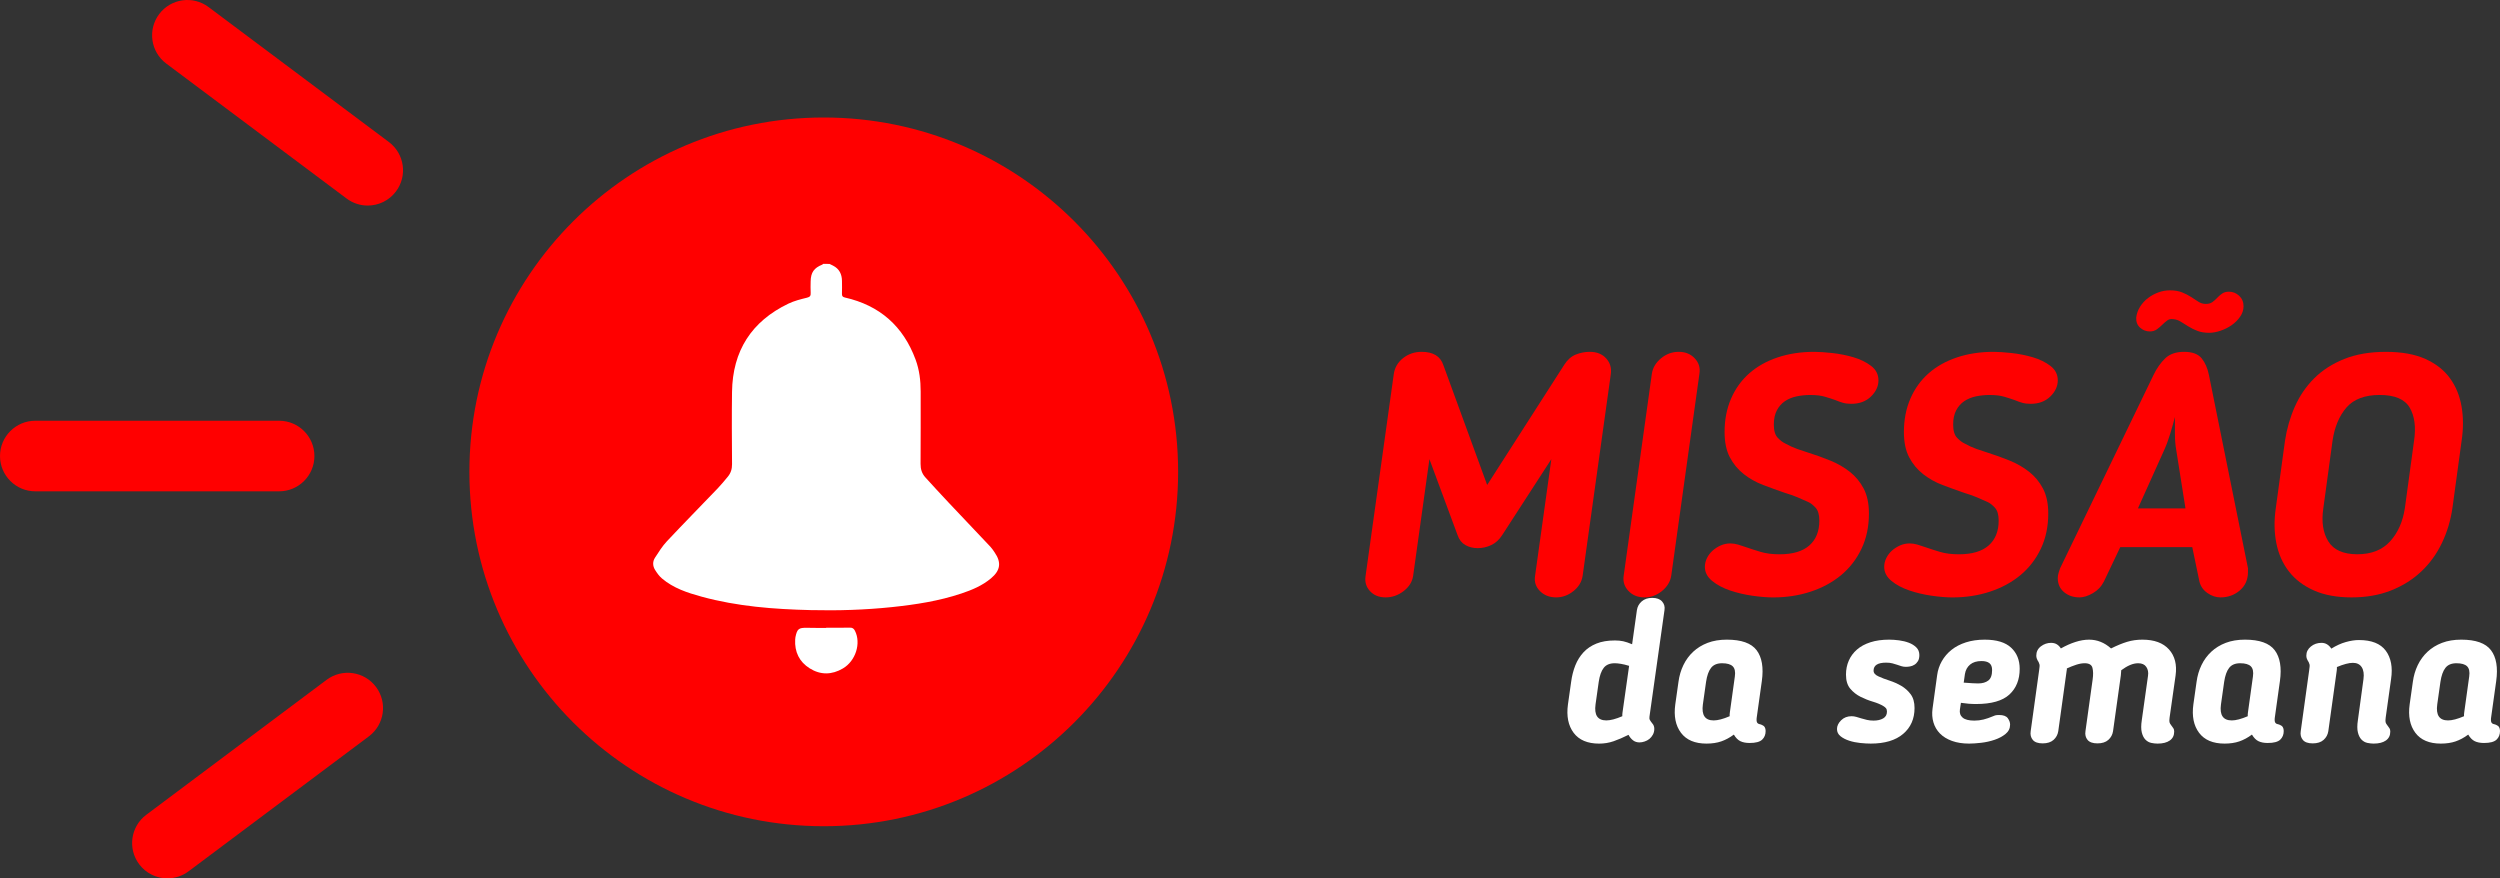 <?xml version="1.0" encoding="utf-8"?>
<!-- Generator: Adobe Illustrator 16.0.0, SVG Export Plug-In . SVG Version: 6.00 Build 0)  -->
<!DOCTYPE svg PUBLIC "-//W3C//DTD SVG 1.1//EN" "http://www.w3.org/Graphics/SVG/1.1/DTD/svg11.dtd">
<svg version="1.1" id="Layer_1" xmlns="http://www.w3.org/2000/svg" xmlns:xlink="http://www.w3.org/1999/xlink" x="0px" y="0px"
	 width="389.616px" height="136.888px" viewBox="0 0 389.616 136.888" enable-background="new 0 0 389.616 136.888"
	 xml:space="preserve">
<rect x="0" y="0" width="389.616" height="136.888" fill="#333333" stroke="none"/>
<g>
	<g>
		<path fill="#FF0000" d="M246.644,89.767c-0.142,0.918-0.618,1.703-1.43,2.355c-0.813,0.652-1.712,0.979-2.699,0.979
			c-1.024,0-1.862-0.327-2.515-0.979c-0.653-0.652-0.909-1.438-0.768-2.355l2.541-18.209l-7.676,11.857
			c-0.459,0.706-1.023,1.217-1.693,1.535c-0.671,0.317-1.376,0.476-2.117,0.476c-0.707,0-1.342-0.158-1.906-0.476
			c-0.564-0.318-0.971-0.829-1.217-1.535l-4.394-11.857l-2.541,18.209c-0.142,0.918-0.635,1.703-1.482,2.355
			c-0.847,0.652-1.782,0.979-2.805,0.979c-1.024,0-1.836-0.327-2.436-0.979c-0.601-0.652-0.829-1.438-0.688-2.355l4.393-31.442
			c0.141-1.022,0.627-1.86,1.456-2.514s1.791-0.979,2.885-0.979c1.8,0,2.929,0.688,3.388,2.064l6.828,18.686l12.017-18.738
			c0.493-0.776,1.093-1.306,1.799-1.589c0.706-0.281,1.43-0.423,2.171-0.423c1.093,0,1.949,0.344,2.567,1.032
			c0.616,0.688,0.854,1.509,0.714,2.461L246.644,89.767z"/>
		<path fill="#FF0000" d="M257.441,58.219c0.141-0.917,0.617-1.711,1.43-2.382c0.812-0.67,1.729-1.006,2.752-1.006
			s1.853,0.336,2.488,1.006c0.635,0.671,0.882,1.465,0.741,2.382l-4.394,31.495c-0.142,0.918-0.618,1.712-1.43,2.382
			s-1.729,1.006-2.752,1.006c-1.024,0-1.853-0.336-2.488-1.006c-0.635-0.67-0.882-1.464-0.741-2.382L257.441,58.219z"/>
		<path fill="#FF0000" d="M283.537,81.139c0-0.917-0.194-1.588-0.582-2.012c-0.389-0.423-0.776-0.723-1.164-0.899
			c-0.529-0.247-1.095-0.494-1.694-0.741c-0.601-0.247-1.253-0.477-1.958-0.688c-1.13-0.388-2.25-0.794-3.361-1.217
			c-1.112-0.424-2.118-0.988-3.018-1.694c-0.899-0.705-1.623-1.579-2.17-2.62c-0.548-1.04-0.82-2.355-0.82-3.943
			c0-1.906,0.335-3.635,1.005-5.188s1.615-2.867,2.832-3.943c1.218-1.076,2.69-1.906,4.42-2.488
			c1.729-0.582,3.635-0.873,5.717-0.873c0.741,0,1.676,0.062,2.806,0.186c1.129,0.124,2.231,0.344,3.309,0.661
			c1.076,0.317,1.993,0.768,2.752,1.35c0.759,0.583,1.139,1.333,1.139,2.25c0,0.918-0.389,1.756-1.165,2.515s-1.8,1.138-3.07,1.138
			c-0.494,0-0.926-0.053-1.297-0.159c-0.37-0.105-0.768-0.246-1.19-0.423c-0.495-0.177-1.041-0.353-1.641-0.529
			c-0.601-0.177-1.359-0.265-2.276-0.265c-0.707,0-1.403,0.07-2.091,0.211c-0.688,0.142-1.297,0.39-1.826,0.741
			c-0.529,0.354-0.953,0.83-1.271,1.43c-0.317,0.601-0.477,1.342-0.477,2.223c0,0.953,0.203,1.642,0.608,2.064
			c0.405,0.424,0.803,0.724,1.191,0.9c0.635,0.353,1.252,0.635,1.853,0.847c0.6,0.212,1.182,0.406,1.747,0.582
			c1.129,0.354,2.258,0.76,3.388,1.218c1.129,0.459,2.144,1.041,3.043,1.747c0.9,0.706,1.623,1.579,2.171,2.62
			c0.547,1.041,0.82,2.338,0.82,3.891c0,2.047-0.389,3.882-1.165,5.505s-1.835,2.99-3.176,4.103
			c-1.341,1.111-2.92,1.967-4.737,2.566s-3.768,0.9-5.849,0.9c-0.953,0-2.038-0.089-3.256-0.265c-1.218-0.177-2.374-0.45-3.467-0.82
			c-1.095-0.371-2.021-0.864-2.779-1.482c-0.759-0.617-1.138-1.35-1.138-2.196c0-0.459,0.105-0.908,0.317-1.351
			c0.212-0.44,0.503-0.828,0.873-1.164c0.371-0.335,0.794-0.608,1.271-0.82s0.979-0.317,1.509-0.317
			c0.388,0,0.794,0.062,1.218,0.185c0.423,0.124,0.881,0.274,1.376,0.45c0.6,0.212,1.314,0.441,2.144,0.688s1.809,0.37,2.938,0.37
			c2.047,0,3.591-0.458,4.632-1.376S283.537,82.798,283.537,81.139z"/>
		<path fill="#FF0000" d="M311.484,81.139c0-0.917-0.194-1.588-0.582-2.012c-0.389-0.423-0.776-0.723-1.164-0.899
			c-0.529-0.247-1.095-0.494-1.694-0.741c-0.601-0.247-1.253-0.477-1.958-0.688c-1.13-0.388-2.25-0.794-3.361-1.217
			c-1.112-0.424-2.118-0.988-3.018-1.694c-0.899-0.705-1.623-1.579-2.17-2.62c-0.548-1.04-0.82-2.355-0.82-3.943
			c0-1.906,0.335-3.635,1.005-5.188s1.615-2.867,2.832-3.943c1.218-1.076,2.69-1.906,4.42-2.488
			c1.729-0.582,3.635-0.873,5.717-0.873c0.741,0,1.676,0.062,2.806,0.186c1.129,0.124,2.231,0.344,3.309,0.661
			c1.076,0.317,1.993,0.768,2.752,1.35c0.759,0.583,1.139,1.333,1.139,2.25c0,0.918-0.389,1.756-1.165,2.515s-1.8,1.138-3.07,1.138
			c-0.494,0-0.926-0.053-1.297-0.159c-0.37-0.105-0.768-0.246-1.19-0.423c-0.495-0.177-1.041-0.353-1.641-0.529
			c-0.601-0.177-1.359-0.265-2.276-0.265c-0.707,0-1.403,0.07-2.091,0.211c-0.688,0.142-1.297,0.39-1.826,0.741
			c-0.529,0.354-0.953,0.83-1.271,1.43c-0.317,0.601-0.477,1.342-0.477,2.223c0,0.953,0.203,1.642,0.608,2.064
			c0.405,0.424,0.803,0.724,1.191,0.9c0.635,0.353,1.252,0.635,1.853,0.847c0.6,0.212,1.182,0.406,1.747,0.582
			c1.129,0.354,2.258,0.76,3.388,1.218c1.129,0.459,2.144,1.041,3.043,1.747c0.9,0.706,1.623,1.579,2.171,2.62
			c0.547,1.041,0.82,2.338,0.82,3.891c0,2.047-0.389,3.882-1.165,5.505s-1.835,2.99-3.176,4.103
			c-1.341,1.111-2.92,1.967-4.737,2.566s-3.768,0.9-5.849,0.9c-0.953,0-2.038-0.089-3.256-0.265c-1.218-0.177-2.374-0.45-3.467-0.82
			c-1.095-0.371-2.021-0.864-2.779-1.482c-0.759-0.617-1.138-1.35-1.138-2.196c0-0.459,0.105-0.908,0.317-1.351
			c0.212-0.44,0.503-0.828,0.873-1.164c0.371-0.335,0.794-0.608,1.271-0.82s0.979-0.317,1.509-0.317
			c0.388,0,0.794,0.062,1.218,0.185c0.423,0.124,0.881,0.274,1.376,0.45c0.6,0.212,1.314,0.441,2.144,0.688s1.809,0.37,2.938,0.37
			c2.047,0,3.591-0.458,4.632-1.376S311.484,82.798,311.484,81.139z"/>
		<path fill="#FF0000" d="M327.893,90.613c-0.389,0.777-0.962,1.386-1.72,1.826c-0.76,0.441-1.456,0.662-2.092,0.662
			c-0.952,0-1.756-0.274-2.408-0.82c-0.653-0.547-0.979-1.279-0.979-2.197c0-0.246,0.044-0.52,0.133-0.82
			c0.088-0.299,0.167-0.537,0.238-0.715l14.557-30.118c0.493-1.023,1.093-1.88,1.8-2.567c0.705-0.688,1.693-1.032,2.964-1.032
			s2.179,0.336,2.727,1.006c0.546,0.671,0.926,1.535,1.138,2.594l6.087,30.118v0.583c0,1.199-0.423,2.161-1.271,2.885
			c-0.847,0.723-1.853,1.085-3.017,1.085c-0.706,0-1.386-0.23-2.038-0.688c-0.653-0.458-1.067-1.059-1.244-1.8l-1.111-5.346h-11.222
			L327.893,90.613z M349.648,47.738c0,0.564-0.178,1.103-0.529,1.614c-0.354,0.512-0.794,0.952-1.323,1.323
			c-0.529,0.37-1.112,0.661-1.747,0.873c-0.636,0.212-1.218,0.317-1.747,0.317c-0.706,0-1.314-0.097-1.826-0.291
			c-0.512-0.193-0.979-0.423-1.402-0.688c-0.424-0.265-0.82-0.512-1.191-0.741c-0.37-0.229-0.75-0.361-1.138-0.397
			c-0.389-0.07-0.715-0.008-0.979,0.186c-0.265,0.194-0.529,0.424-0.794,0.688s-0.548,0.503-0.847,0.714
			c-0.301,0.212-0.662,0.318-1.085,0.318c-0.565,0-1.068-0.194-1.509-0.583c-0.441-0.388-0.645-0.917-0.609-1.588
			c0.07-0.6,0.273-1.164,0.609-1.693c0.335-0.529,0.749-0.979,1.244-1.35c0.493-0.371,1.032-0.662,1.614-0.874
			s1.173-0.317,1.773-0.317c0.74,0,1.376,0.105,1.905,0.317s0.996,0.45,1.402,0.715c0.405,0.265,0.785,0.512,1.139,0.741
			c0.352,0.229,0.74,0.344,1.164,0.344s0.768-0.097,1.032-0.291c0.265-0.193,0.511-0.414,0.741-0.661
			c0.229-0.247,0.484-0.468,0.768-0.662c0.282-0.193,0.635-0.291,1.059-0.291c0.6,0,1.129,0.212,1.588,0.635
			C349.418,46.521,349.648,47.068,349.648,47.738z M339.167,70.182c-0.141-0.776-0.211-1.632-0.211-2.567c0-0.935,0-1.808,0-2.62
			c-0.212,0.813-0.459,1.686-0.741,2.62c-0.283,0.936-0.601,1.791-0.953,2.567l-4.076,9.052h7.411L339.167,70.182z"/>
		<path fill="#FF0000" d="M366.481,93.102c-2.295,0-4.253-0.362-5.876-1.085c-1.623-0.724-2.92-1.712-3.891-2.965
			c-0.971-1.252-1.623-2.726-1.958-4.42c-0.336-1.693-0.362-3.511-0.08-5.452l1.43-10.48c0.282-1.87,0.794-3.644,1.535-5.319
			s1.747-3.149,3.017-4.42c1.271-1.271,2.832-2.276,4.685-3.018c1.854-0.741,4.015-1.111,6.484-1.111s4.526,0.37,6.167,1.111
			s2.92,1.747,3.838,3.018c0.917,1.271,1.517,2.744,1.8,4.42c0.281,1.676,0.281,3.449,0,5.319l-1.43,10.48
			c-0.282,1.941-0.829,3.759-1.641,5.452c-0.813,1.694-1.879,3.168-3.202,4.42c-1.323,1.253-2.895,2.241-4.712,2.965
			C370.83,92.739,368.774,93.102,366.481,93.102z M370.875,61.554c-2.329,0-4.059,0.653-5.188,1.958
			c-1.13,1.306-1.853,3.035-2.171,5.188l-1.429,10.48c-0.317,2.117-0.063,3.847,0.768,5.188c0.829,1.342,2.337,2.012,4.525,2.012
			c2.188,0,3.891-0.67,5.108-2.012c1.218-1.341,1.985-3.07,2.303-5.188l1.429-10.48c0.317-2.152,0.088-3.882-0.688-5.188
			C374.756,62.207,373.204,61.554,370.875,61.554z"/>
	</g>
	<g>
		<circle fill="#FF0000" cx="128.38" cy="73.538" r="55.226"/>
	</g>
	<g>
		<g>
			<path fill="#FFFFFF" d="M129.278,41.128c0.181,0.089,0.363,0.177,0.543,0.268c0.979,0.494,1.385,1.327,1.398,2.385
				c0.009,0.665,0.017,1.33-0.003,1.994c-0.011,0.345,0.087,0.508,0.455,0.591c5.43,1.227,9.105,4.472,11.025,9.688
				c0.586,1.591,0.789,3.26,0.787,4.955c-0.006,3.76,0.016,7.521-0.016,11.279c-0.008,0.824,0.209,1.518,0.744,2.107
				c1.186,1.308,2.381,2.606,3.59,3.891c2.178,2.313,4.373,4.61,6.55,6.923c0.255,0.27,0.458,0.59,0.669,0.897
				c1.074,1.563,0.893,2.791-0.571,4.022c-1.36,1.145-2.966,1.813-4.624,2.368c-3.502,1.171-7.125,1.729-10.785,2.115
				c-4.221,0.444-8.455,0.571-12.692,0.471c-5.737-0.135-11.446-0.571-17.013-2.096c-2.205-0.604-4.382-1.32-6.168-2.834
				c-0.432-0.365-0.779-0.855-1.081-1.341c-0.374-0.604-0.397-1.294-0.008-1.894c0.574-0.884,1.14-1.799,1.856-2.562
				c2.615-2.786,5.297-5.51,7.941-8.269c0.545-0.569,1.041-1.185,1.548-1.79c0.469-0.562,0.669-1.196,0.663-1.949
				c-0.026-3.76-0.055-7.521-0.002-11.279c0.088-6.382,3.031-10.988,8.787-13.748c0.906-0.435,1.912-0.686,2.895-0.926
				c0.474-0.116,0.6-0.301,0.576-0.746c-0.031-0.601-0.017-1.204-0.005-1.807c0.026-1.382,0.521-2.084,1.806-2.6
				c0.053-0.021,0.091-0.076,0.137-0.115C128.613,41.128,128.945,41.128,129.278,41.128z"/>
		</g>
		<g>
			<path fill="#FFFFFF" d="M128.754,97.828c1.226,0,2.451,0.023,3.676-0.013c0.425-0.012,0.636,0.142,0.814,0.497
				c0.977,1.937,0.115,4.688-1.875,5.86c-1.723,1.017-3.493,1.048-5.186-0.016c-1.623-1.021-2.362-2.563-2.257-4.491
				c0.007-0.124,0.015-0.25,0.04-0.37c0.268-1.288,0.502-1.476,1.797-1.455c0.581,0.01,1.162,0.017,1.744,0.021
				c0.415,0.003,0.831,0,1.246,0C128.754,97.852,128.754,97.84,128.754,97.828z"/>
		</g>
	</g>
	<g>
		<g>
			<path fill="#FF0000" d="M26.094,136.888c-1.674,0-3.327-0.761-4.407-2.204c-1.82-2.432-1.324-5.879,1.107-7.699l28.105-21.036
				c2.431-1.821,5.879-1.324,7.699,1.107s1.324,5.879-1.107,7.699l-28.105,21.036C28.397,136.531,27.24,136.888,26.094,136.888z"/>
		</g>
		<g>
			<path fill="#FF0000" d="M57.307,32.036c-1.146,0-2.303-0.356-3.292-1.097L25.908,9.904c-2.432-1.82-2.928-5.267-1.107-7.699
				s5.266-2.928,7.699-1.107l28.106,21.035c2.432,1.82,2.928,5.267,1.107,7.699C60.634,31.275,58.98,32.036,57.307,32.036z"/>
		</g>
		<g>
			<path fill="#FF0000" d="M43.5,76.571h-38c-3.037,0-5.5-2.463-5.5-5.5s2.463-5.5,5.5-5.5h38c3.037,0,5.5,2.463,5.5,5.5
				S46.537,76.571,43.5,76.571z"/>
		</g>
	</g>
	<g>
		<path fill="#FFFFFF" d="M251.68,99.813c0.478,0,0.908,0.042,1.293,0.125c0.384,0.083,0.846,0.239,1.386,0.467l0.748-5.326
			c0.083-0.54,0.332-0.992,0.748-1.355c0.415-0.363,0.965-0.545,1.65-0.545s1.194,0.187,1.526,0.561s0.457,0.82,0.374,1.34
			l-2.336,16.572c-0.042,0.229-0.021,0.416,0.062,0.561c0.083,0.146,0.208,0.322,0.374,0.529c0.208,0.229,0.312,0.51,0.312,0.842
			s-0.073,0.634-0.218,0.903c-0.146,0.27-0.327,0.493-0.545,0.67c-0.219,0.177-0.468,0.312-0.748,0.404
			c-0.28,0.094-0.545,0.141-0.794,0.141c-0.395,0-0.732-0.109-1.013-0.327s-0.514-0.503-0.701-0.856
			c-0.831,0.415-1.604,0.747-2.32,0.997c-0.717,0.249-1.47,0.373-2.259,0.373c-1.807,0-3.131-0.561-3.972-1.682
			c-0.841-1.122-1.137-2.596-0.888-4.424l0.498-3.521c0.125-0.935,0.343-1.791,0.654-2.569c0.312-0.779,0.737-1.459,1.277-2.041
			c0.54-0.581,1.21-1.032,2.009-1.354C249.598,99.974,250.559,99.813,251.68,99.813z M253.892,103.77
			c-0.478-0.146-0.903-0.25-1.277-0.312c-0.374-0.063-0.696-0.094-0.966-0.094c-0.769,0-1.339,0.239-1.713,0.717
			s-0.634,1.204-0.779,2.18l-0.498,3.521c-0.229,1.662,0.332,2.492,1.682,2.492c0.644,0,1.475-0.218,2.492-0.654
			c0-0.104,0-0.202,0-0.296s0.011-0.191,0.031-0.296L253.892,103.77z"/>
		<path fill="#FFFFFF" d="M265.947,115.887c-1.807,0-3.131-0.561-3.972-1.682c-0.841-1.122-1.137-2.596-0.888-4.424l0.498-3.521
			c0.125-0.935,0.379-1.801,0.764-2.601c0.384-0.8,0.893-1.495,1.526-2.087c0.633-0.592,1.386-1.054,2.258-1.387
			c0.873-0.332,1.869-0.498,2.991-0.498c2.263,0,3.811,0.55,4.642,1.65c0.83,1.102,1.101,2.7,0.81,4.798l-0.81,5.794
			c-0.021,0.229-0.016,0.405,0.016,0.529c0.031,0.125,0.088,0.219,0.171,0.28c0.083,0.063,0.182,0.104,0.296,0.125
			c0.114,0.021,0.233,0.063,0.358,0.125c0.374,0.146,0.561,0.457,0.561,0.935c0,0.561-0.182,1.012-0.545,1.354
			s-1.013,0.515-1.947,0.515c-0.581,0-1.064-0.094-1.448-0.28c-0.385-0.188-0.722-0.53-1.013-1.028
			c-0.644,0.478-1.298,0.831-1.962,1.059C267.588,115.772,266.819,115.887,265.947,115.887z M270.371,105.42
			c0.104-0.727-0.006-1.251-0.327-1.573c-0.322-0.321-0.878-0.482-1.667-0.482c-0.769,0-1.339,0.239-1.713,0.717
			s-0.634,1.204-0.779,2.18l-0.498,3.521c-0.229,1.662,0.332,2.492,1.682,2.492c0.644,0,1.475-0.218,2.492-0.654
			c0-0.104,0-0.202,0-0.296s0.011-0.191,0.031-0.296L270.371,105.42z"/>
		<path fill="#FFFFFF" d="M287.69,105.14c0-0.789,0.145-1.516,0.436-2.181c0.291-0.664,0.717-1.24,1.277-1.729
			s1.262-0.867,2.103-1.138c0.842-0.27,1.812-0.404,2.913-0.404c0.478,0,0.991,0.036,1.542,0.108c0.55,0.073,1.06,0.198,1.526,0.374
			c0.467,0.177,0.856,0.421,1.168,0.732s0.468,0.706,0.468,1.184c0,0.395-0.073,0.712-0.219,0.95
			c-0.146,0.239-0.327,0.426-0.545,0.561c-0.218,0.136-0.446,0.224-0.686,0.265c-0.238,0.042-0.451,0.063-0.639,0.063
			c-0.27,0-0.514-0.036-0.731-0.109c-0.218-0.072-0.437-0.145-0.654-0.218c-0.218-0.072-0.463-0.145-0.732-0.218
			c-0.27-0.072-0.592-0.109-0.966-0.109c-1.308,0-1.962,0.416-1.962,1.246c0,0.374,0.259,0.675,0.778,0.903
			c0.499,0.229,1.069,0.447,1.714,0.654c0.644,0.208,1.251,0.479,1.822,0.81c0.57,0.333,1.059,0.769,1.464,1.309
			s0.607,1.257,0.607,2.149c0,1.683-0.592,3.027-1.775,4.034c-1.184,1.008-2.866,1.511-5.047,1.511
			c-0.478,0-1.022-0.031-1.635-0.093c-0.613-0.063-1.189-0.182-1.729-0.358s-0.992-0.41-1.355-0.701s-0.545-0.664-0.545-1.121
			c0-0.478,0.213-0.93,0.639-1.355s0.971-0.639,1.636-0.639c0.249,0,0.498,0.036,0.747,0.109c0.25,0.073,0.509,0.15,0.779,0.233
			c0.27,0.083,0.561,0.161,0.872,0.233c0.312,0.073,0.654,0.109,1.028,0.109c0.602,0,1.101-0.114,1.495-0.343
			s0.592-0.581,0.592-1.06c0-0.228-0.052-0.404-0.155-0.529c-0.104-0.124-0.229-0.229-0.374-0.312
			c-0.437-0.27-0.987-0.503-1.651-0.701c-0.665-0.196-1.309-0.451-1.932-0.763s-1.157-0.732-1.604-1.262
			C287.913,106.807,287.69,106.074,287.69,105.14z"/>
		<path fill="#FFFFFF" d="M307.97,109.719c-0.416,0-0.805-0.016-1.168-0.047c-0.363-0.03-0.764-0.077-1.199-0.14l-0.156,1.028
			c-0.083,0.54,0.058,0.965,0.421,1.276s0.971,0.468,1.822,0.468c0.498,0,0.976-0.057,1.433-0.172
			c0.457-0.113,0.955-0.285,1.495-0.514c0.063-0.041,0.166-0.083,0.312-0.124c0.146-0.042,0.354-0.063,0.623-0.063
			c0.665,0,1.116,0.166,1.355,0.498c0.238,0.333,0.358,0.665,0.358,0.997c0,0.581-0.233,1.064-0.701,1.448
			c-0.467,0.385-1.038,0.69-1.713,0.919c-0.676,0.229-1.376,0.384-2.103,0.468c-0.728,0.082-1.351,0.124-1.869,0.124
			c-1.019,0-1.911-0.14-2.68-0.42s-1.392-0.665-1.869-1.153c-0.478-0.487-0.815-1.063-1.012-1.729
			c-0.198-0.664-0.245-1.381-0.141-2.149l0.717-5.202c0.104-0.789,0.348-1.521,0.731-2.196c0.385-0.675,0.888-1.262,1.511-1.76
			c0.623-0.499,1.371-0.889,2.243-1.169s1.849-0.42,2.929-0.42c1.848,0,3.219,0.415,4.111,1.246c0.894,0.831,1.34,1.931,1.34,3.302
			c0,1.683-0.535,3.017-1.604,4.003S310.357,109.719,307.97,109.719z M310.462,104.423c0-0.498-0.141-0.856-0.421-1.074
			s-0.69-0.327-1.23-0.327c-0.747,0-1.339,0.182-1.775,0.545c-0.437,0.364-0.706,0.856-0.81,1.479l-0.188,1.34
			c0.499,0.042,0.955,0.073,1.371,0.094c0.415,0.021,0.706,0.031,0.872,0.031c0.664,0,1.194-0.15,1.589-0.452
			C310.265,105.758,310.462,105.213,310.462,104.423z"/>
		<path fill="#FFFFFF" d="M334.76,105.326c0.083-0.539-0.005-1.001-0.265-1.386c-0.26-0.384-0.681-0.576-1.262-0.576
			c-0.415,0-0.841,0.094-1.277,0.28c-0.436,0.187-0.893,0.457-1.37,0.81c-0.021,0.146-0.031,0.28-0.031,0.405
			s-0.011,0.26-0.031,0.405l-1.215,8.691c-0.083,0.54-0.327,0.991-0.732,1.354c-0.404,0.363-0.971,0.545-1.697,0.545
			c-0.728,0-1.241-0.182-1.542-0.545c-0.302-0.363-0.41-0.814-0.327-1.354l1.121-8.068c0.104-0.727,0.094-1.329-0.031-1.807
			c-0.124-0.478-0.529-0.717-1.215-0.717c-0.395,0-0.831,0.078-1.309,0.233c-0.478,0.156-0.965,0.348-1.464,0.576
			c0,0.042,0,0.099,0,0.172c0,0.072-0.011,0.13-0.031,0.171l-1.308,9.439c-0.084,0.54-0.327,0.991-0.732,1.354
			s-0.971,0.545-1.698,0.545c-0.727,0-1.241-0.182-1.542-0.545s-0.41-0.814-0.327-1.354l1.309-9.439
			c0.083-0.519,0.104-0.841,0.063-0.966c-0.042-0.124-0.083-0.238-0.125-0.343c-0.146-0.228-0.244-0.42-0.296-0.576
			c-0.052-0.155-0.077-0.306-0.077-0.451c0-0.603,0.238-1.085,0.716-1.449c0.478-0.362,1.008-0.545,1.589-0.545
			c0.354,0,0.654,0.078,0.903,0.233c0.249,0.156,0.457,0.369,0.623,0.639c0.769-0.436,1.526-0.773,2.274-1.012
			c0.747-0.239,1.453-0.358,2.118-0.358c1.267,0,2.409,0.457,3.427,1.37c0.913-0.456,1.744-0.799,2.492-1.027
			c0.747-0.229,1.547-0.343,2.398-0.343c1.849,0,3.229,0.509,4.144,1.526c0.913,1.018,1.256,2.367,1.027,4.05l-0.935,6.572
			c-0.042,0.333-0.047,0.572-0.016,0.717c0.031,0.146,0.141,0.333,0.327,0.561c0.104,0.146,0.197,0.275,0.28,0.39
			s0.125,0.286,0.125,0.514c0,0.603-0.229,1.064-0.686,1.387c-0.457,0.321-1.09,0.482-1.9,0.482c-0.312,0-0.639-0.036-0.98-0.108
			c-0.343-0.073-0.645-0.239-0.904-0.499c-0.26-0.259-0.451-0.633-0.576-1.121c-0.124-0.488-0.124-1.137,0-1.947L334.76,105.326z"/>
		<path fill="#FFFFFF" d="M346.69,115.887c-1.807,0-3.131-0.561-3.972-1.682c-0.841-1.122-1.137-2.596-0.888-4.424l0.498-3.521
			c0.125-0.935,0.379-1.801,0.764-2.601c0.384-0.8,0.893-1.495,1.526-2.087c0.633-0.592,1.386-1.054,2.258-1.387
			c0.873-0.332,1.869-0.498,2.991-0.498c2.263,0,3.811,0.55,4.642,1.65c0.83,1.102,1.101,2.7,0.81,4.798l-0.81,5.794
			c-0.021,0.229-0.016,0.405,0.016,0.529c0.031,0.125,0.088,0.219,0.171,0.28c0.083,0.063,0.182,0.104,0.296,0.125
			c0.114,0.021,0.233,0.063,0.358,0.125c0.374,0.146,0.561,0.457,0.561,0.935c0,0.561-0.182,1.012-0.545,1.354
			s-1.013,0.515-1.947,0.515c-0.581,0-1.064-0.094-1.448-0.28c-0.385-0.188-0.722-0.53-1.013-1.028
			c-0.644,0.478-1.298,0.831-1.962,1.059C348.331,115.772,347.563,115.887,346.69,115.887z M351.114,105.42
			c0.104-0.727-0.006-1.251-0.327-1.573c-0.322-0.321-0.878-0.482-1.667-0.482c-0.769,0-1.339,0.239-1.713,0.717
			s-0.634,1.204-0.779,2.18l-0.498,3.521c-0.229,1.662,0.332,2.492,1.682,2.492c0.644,0,1.475-0.218,2.492-0.654
			c0-0.104,0-0.202,0-0.296s0.011-0.191,0.031-0.296L351.114,105.42z"/>
		<path fill="#FFFFFF" d="M368.341,105.825c0.104-0.789,0.01-1.407-0.28-1.854c-0.291-0.446-0.748-0.67-1.371-0.67
			s-1.454,0.218-2.492,0.654c0,0.104,0,0.202,0,0.296s-0.011,0.192-0.031,0.296l-1.308,9.408c-0.084,0.54-0.327,0.991-0.732,1.354
			s-0.971,0.545-1.698,0.545c-0.727,0-1.241-0.182-1.542-0.545s-0.41-0.814-0.327-1.354l1.309-9.439
			c0.083-0.519,0.104-0.841,0.063-0.966c-0.042-0.124-0.083-0.238-0.125-0.343c-0.146-0.228-0.244-0.415-0.296-0.561
			c-0.052-0.145-0.077-0.301-0.077-0.467c0-0.562,0.233-1.033,0.7-1.418c0.468-0.384,1.023-0.576,1.667-0.576
			c0.623,0,1.132,0.302,1.526,0.903c0.769-0.478,1.521-0.82,2.259-1.027c0.736-0.208,1.417-0.312,2.04-0.312
			c1.973,0,3.369,0.556,4.19,1.666c0.819,1.111,1.095,2.581,0.825,4.408l-0.841,6.012c-0.042,0.333-0.047,0.572-0.016,0.717
			c0.031,0.146,0.14,0.333,0.327,0.561c0.104,0.146,0.196,0.275,0.28,0.39c0.082,0.114,0.124,0.286,0.124,0.514
			c0,0.603-0.229,1.064-0.686,1.387c-0.457,0.321-1.09,0.482-1.899,0.482c-0.312,0-0.639-0.036-0.981-0.108
			c-0.343-0.073-0.645-0.239-0.903-0.499c-0.26-0.259-0.452-0.633-0.576-1.121c-0.125-0.488-0.125-1.137,0-1.947L368.341,105.825z"
			/>
		<path fill="#FFFFFF" d="M380.396,115.887c-1.807,0-3.131-0.561-3.972-1.682c-0.841-1.122-1.137-2.596-0.888-4.424l0.498-3.521
			c0.125-0.935,0.379-1.801,0.764-2.601c0.384-0.8,0.893-1.495,1.526-2.087c0.633-0.592,1.386-1.054,2.258-1.387
			c0.873-0.332,1.869-0.498,2.991-0.498c2.263,0,3.811,0.55,4.642,1.65c0.83,1.102,1.101,2.7,0.81,4.798l-0.81,5.794
			c-0.021,0.229-0.016,0.405,0.016,0.529c0.031,0.125,0.088,0.219,0.171,0.28c0.083,0.063,0.182,0.104,0.296,0.125
			c0.114,0.021,0.233,0.063,0.358,0.125c0.374,0.146,0.561,0.457,0.561,0.935c0,0.561-0.182,1.012-0.545,1.354
			s-1.013,0.515-1.947,0.515c-0.581,0-1.064-0.094-1.448-0.28c-0.385-0.188-0.722-0.53-1.013-1.028
			c-0.644,0.478-1.298,0.831-1.962,1.059C382.036,115.772,381.268,115.887,380.396,115.887z M384.819,105.42
			c0.104-0.727-0.006-1.251-0.327-1.573c-0.322-0.321-0.878-0.482-1.667-0.482c-0.769,0-1.339,0.239-1.713,0.717
			s-0.634,1.204-0.779,2.18l-0.498,3.521c-0.229,1.662,0.332,2.492,1.682,2.492c0.644,0,1.475-0.218,2.492-0.654
			c0-0.104,0-0.202,0-0.296s0.011-0.191,0.031-0.296L384.819,105.42z"/>
	</g>
</g>
</svg>

